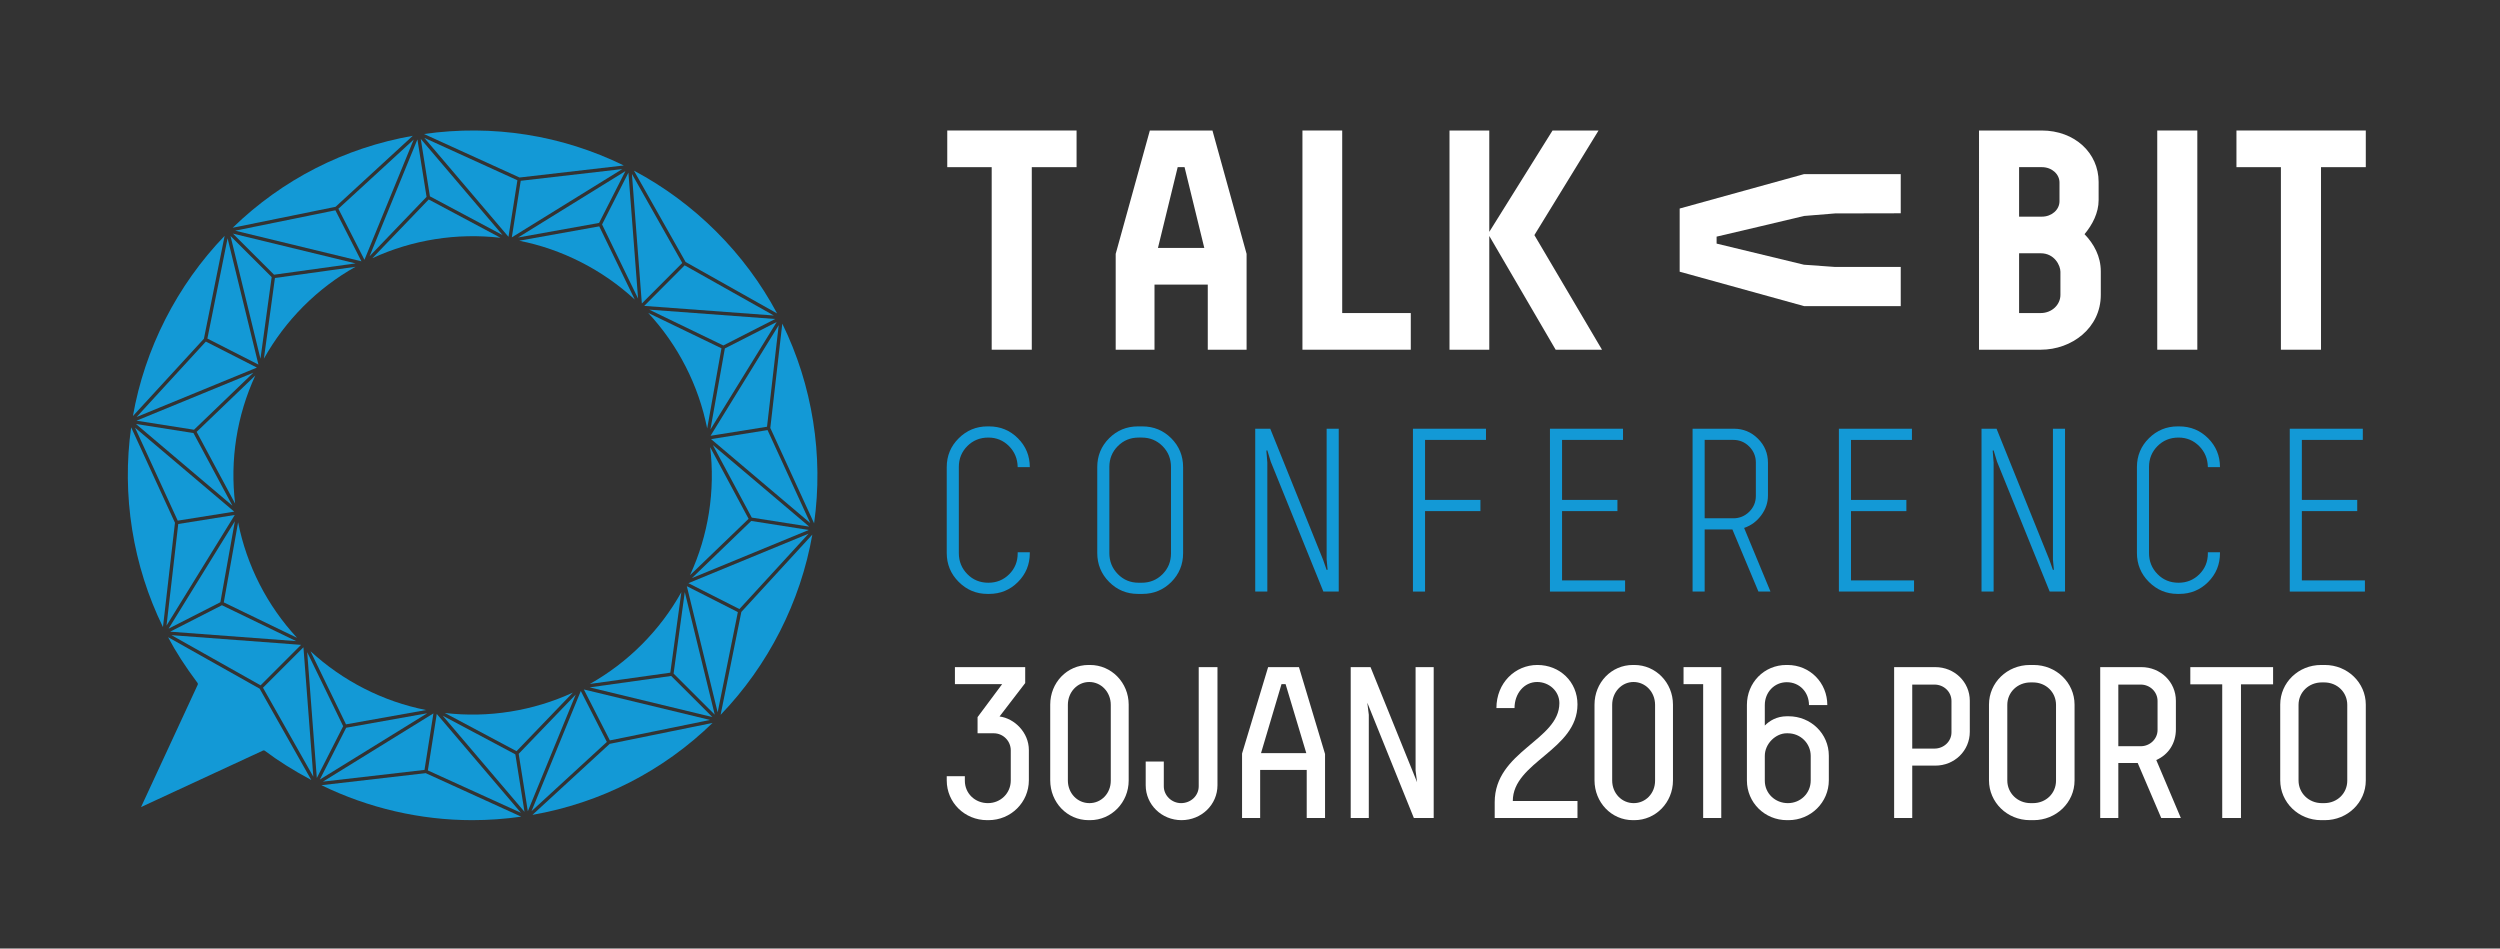 <?xml version="1.0" encoding="utf-8"?>
<!-- Generator: Adobe Illustrator 16.0.0, SVG Export Plug-In . SVG Version: 6.00 Build 0)  -->
<!DOCTYPE svg PUBLIC "-//W3C//DTD SVG 1.1//EN" "http://www.w3.org/Graphics/SVG/1.1/DTD/svg11.dtd">
<svg version="1.1" xmlns="http://www.w3.org/2000/svg" xmlns:xlink="http://www.w3.org/1999/xlink" x="0px" y="0px"
	 width="822.047px" height="311.905px" viewBox="0 0 822.047 311.905" enable-background="new 0 0 822.047 311.905"
	 xml:space="preserve">
<rect x="0" y="0" width="822.047" height="311.905" fill="#333333" stroke="none"/>
<g id="fundos" display="none">
	<rect x="-0.488" y="0" display="inline" width="822.047" height="311.811"/>
</g>
<g id="Layer_1">
	<g>
		<g>
			<path fill="#1399D6" d="M97.665,209.723l-24.053-11.635l-0.027-0.018l4.707-26.318c1.414,7.092,3.783,13.916,7.055,20.334
				C88.632,198.514,92.765,204.424,97.665,209.723"/>
			<polygon fill="#1399D6" points="99.774,212.838 103.021,255.377 86.476,226.137 			"/>
			<path fill="#1399D6" d="M113.774,238.176l-11.68-24.043c5.299,4.883,11.236,9.008,17.672,12.289
				c6.445,3.283,13.271,5.652,20.326,7.049l-26.309,4.705H113.774z"/>
			<polygon fill="#1399D6" points="101.013,214.447 112.841,238.787 104.177,255.83 			"/>
			<polygon fill="#1399D6" points="140.483,234.533 105.167,256.338 113.831,239.295 			"/>
			<polygon fill="#1399D6" points="142.517,234.578 139.603,253.027 139.585,253.158 106.192,257.014 			"/>
			<path fill="#1399D6" d="M171.388,268.535c-5.336,0.76-10.746,1.148-16.1,1.148c-17.082,0-34.182-3.969-49.588-11.494
				l34.281-3.959L171.388,268.535z"/>
			<polygon fill="#1399D6" points="143.616,234.754 171.286,267.26 140.685,253.332 			"/>
			<polygon fill="#1399D6" points="172.46,266.938 145.569,235.328 169.454,248.043 			"/>
			<path fill="#1399D6" d="M167.78,233.988c7.148-1.139,14.066-3.238,20.594-6.252l-18.521,19.262l-23.59-12.559
				C153.399,235.281,160.661,235.125,167.78,233.988"/>
			<polygon fill="#1399D6" points="189.31,228.375 173.562,266.76 170.556,247.869 			"/>
			<polygon fill="#1399D6" points="199.536,243.957 199.536,243.965 174.79,266.705 174.78,266.705 190.981,227.209 			"/>
			<path fill="#1399D6" d="M175.077,267.945l25.402-23.35h0.01l33.818-6.883C217.968,253.574,197.558,263.994,175.077,267.945"/>
			<polygon fill="#1399D6" points="233.466,236.734 200.536,243.457 191.981,226.709 			"/>
			<polygon fill="#1399D6" points="234.243,235.781 193.905,226.025 220.704,222.27 			"/>
			<path fill="#1399D6" d="M224.042,194.713l-3.633,26.475l-26.449,3.709c6.262-3.533,12.012-7.896,17.107-13.01
				C216.173,206.771,220.528,201.01,224.042,194.713"/>
			<polygon fill="#1399D6" points="225.171,194.676 235.019,234.996 221.491,221.484 			"/>
			<polygon fill="#1399D6" points="242.62,201.27 235.981,234.229 225.847,192.752 			"/>
			<polygon fill="#1399D6" points="265.868,175.488 243.13,200.271 226.354,191.764 			"/>
			<path fill="#1399D6" d="M243.769,201.215l23.34-25.422c-3.865,22.111-14.51,43.02-30.156,59.258L243.769,201.215z"/>
			<polygon fill="#1399D6" points="265.925,174.266 227.511,190.09 247.022,171.299 			"/>
			<path fill="#1399D6" d="M233.513,147.033l12.641,23.562l-0.018,0.018l-19.244,18.523c3.014-6.557,5.104-13.465,6.223-20.586
				C234.233,161.441,234.362,154.217,233.513,147.033"/>
			<polygon fill="#1399D6" points="266.091,173.166 247.208,170.197 247.198,170.197 234.399,146.34 			"/>
			<polygon fill="#1399D6" points="266.415,171.982 233.817,144.389 252.386,141.42 			"/>
			<path fill="#1399D6" d="M267.69,172.084l-14.398-31.367l3.939-34.299c4.947,10.098,8.352,20.871,10.127,32.061
				C269.144,149.658,269.253,160.951,267.69,172.084"/>
			<polygon fill="#1399D6" points="233.642,143.287 233.864,142.938 242.694,128.594 256.058,106.916 252.21,140.318 
				233.909,143.25 			"/>
			<polygon fill="#1399D6" points="255.392,105.881 255.124,106.324 233.595,141.244 238.349,114.574 			"/>
			<path fill="#1399D6" d="M213.14,102.895l24.09,11.633l-4.697,26.355c-1.414-7.092-3.783-13.918-7.064-20.336
				C222.192,114.111,218.05,108.193,213.14,102.895"/>
			<polygon fill="#1399D6" points="254.884,104.893 237.841,113.594 213.474,101.82 			"/>
			<polygon fill="#1399D6" points="254.448,103.744 211.835,100.582 225.124,87.248 			"/>
			<path fill="#1399D6" d="M208.45,56.111c19.92,10.578,36.52,27.141,47.072,46.957l-30.084-16.922L208.45,56.111z"/>
			<polygon fill="#1399D6" points="224.339,86.471 211.05,99.797 207.786,57.193 224.339,86.461 			"/>
			<polygon fill="#1399D6" points="209.812,98.178 197.974,73.811 206.63,56.777 			"/>
			<path fill="#1399D6" d="M208.729,98.502c-5.299-4.883-11.236-9.018-17.674-12.291c-6.453-3.291-13.279-5.66-20.334-7.057
				l26.318-4.723L208.729,98.502z"/>
			<polygon fill="#1399D6" points="205.649,56.268 196.985,73.303 170.353,78.092 			"/>
			<polygon fill="#1399D6" points="204.622,55.592 168.298,78.047 171.229,59.449 			"/>
			<path fill="#1399D6" d="M139.419,44.062c22.602-3.219,45.238,0.34,65.693,10.346l-34.279,3.959L139.419,44.062z"/>
			<polygon fill="#1399D6" points="170.13,59.273 167.198,77.871 139.528,45.338 			"/>
			<polygon fill="#1399D6" points="165.255,77.297 141.36,64.553 138.354,45.672 			"/>
			<path fill="#1399D6" d="M140.964,65.598l23.598,12.588c-7.139-0.822-14.408-0.676-21.518,0.461
				c-7.158,1.137-14.066,3.236-20.604,6.252L140.964,65.598z"/>
			<polygon fill="#1399D6" points="140.261,64.729 121.524,84.25 137.06,46.309 137.255,45.846 			"/>
			<polygon fill="#1399D6" points="111.269,68.641 136.034,45.893 119.841,85.416 119.833,85.416 111.269,68.65 			"/>
			<path fill="#1399D6" d="M135.737,44.652l-25.402,23.35h-0.01l-33.809,6.881C92.847,59.023,113.257,48.604,135.737,44.652"/>
			<polygon fill="#1399D6" points="118.843,85.926 77.339,75.854 110.28,69.148 			"/>
			<polygon fill="#1399D6" points="116.911,86.609 90.11,90.326 76.591,76.816 			"/>
			<path fill="#1399D6" d="M116.882,87.729c-6.279,3.523-12.021,7.896-17.135,13.02c-5.096,5.115-9.451,10.885-12.975,17.182
				l3.635-26.521L116.882,87.729z"/>
			<polygon fill="#1399D6" points="89.325,91.113 85.644,117.949 75.796,77.604 			"/>
			<polygon fill="#1399D6" points="74.835,78.361 84.978,119.883 68.192,111.328 			"/>
			<path fill="#1399D6" d="M73.862,77.547l-6.814,33.836l-23.342,25.422C47.581,114.693,58.216,93.785,73.862,77.547"/>
			<polygon fill="#1399D6" points="67.685,112.318 84.47,120.871 44.937,137.109 			"/>
			<polygon fill="#1399D6" points="83.306,122.553 63.792,141.309 44.89,138.33 			"/>
			<path fill="#1399D6" d="M83.942,123.479c-3.016,6.566-5.115,13.465-6.242,20.604c-1.119,7.131-1.248,14.371-0.389,21.51
				l-12.65-23.59L83.942,123.479z"/>
			<polygon fill="#1399D6" points="63.616,142.4 76.425,166.287 44.714,139.422 			"/>
			<polygon fill="#1399D6" points="77.007,168.236 58.438,171.197 44.392,140.615 			"/>
			<path fill="#1399D6" d="M43.124,140.512l14.406,31.379l-3.947,34.299c-4.938-10.1-8.35-20.873-10.127-32.061
				C41.671,162.947,41.562,151.637,43.124,140.512"/>
			<polygon fill="#1399D6" points="77.183,169.348 54.757,205.699 58.612,172.297 77.183,169.338 			"/>
			<polygon fill="#1399D6" points="98.987,212.043 85.69,225.35 56.386,208.852 			"/>
			<polygon fill="#1399D6" points="97.36,210.805 55.95,207.705 72.976,199.014 			"/>
			<polygon fill="#1399D6" points="77.229,171.391 72.466,198.023 55.44,206.707 			"/>
			<path fill="#1399D6" d="M102.354,256.477c-5.816-3.115-10.957-6.344-15.287-9.625c-0.156-0.131-0.379-0.158-0.564-0.064
				L46.38,265.373l18.643-40.244c0.082-0.186,0.062-0.398-0.066-0.564c-4.086-5.482-7.129-10.191-9.689-15.047l30.109,16.934
				L102.354,256.477z"/>
		</g>
		<g>
			<g>
				<g>
					<path fill="#1399D6" d="M338.618,181.592v0.304c0,3.725-1.307,6.886-3.912,9.495c-2.598,2.596-5.756,3.898-9.48,3.898h-0.541
						c-3.666,0-6.814-1.319-9.438-3.943c-2.631-2.622-3.941-5.795-3.941-9.522v-28.227c0-3.719,1.311-6.884,3.941-9.487
						c2.623-2.597,5.771-3.903,9.438-3.903h0.541c3.725,0,6.883,1.307,9.48,3.903c2.605,2.604,3.912,5.769,3.912,9.487h-3.984
						c-0.049-2.745-1.008-5.05-2.865-6.92c-1.865-1.862-4.121-2.796-6.773-2.796c-2.752,0-5.064,0.934-6.922,2.799
						c-1.859,1.867-2.793,4.163-2.793,6.869v28.318c0,2.715,0.934,5.015,2.793,6.909c1.857,1.899,4.17,2.84,6.922,2.84
						c2.705,0,4.986-0.933,6.848-2.791c1.859-1.862,2.791-4.146,2.791-6.844v-0.39H338.618z"/>
					<path fill="#1399D6" d="M389.026,153.597v28.299c0,3.725-1.303,6.886-3.898,9.495c-2.609,2.596-5.77,3.898-9.494,3.898h-1.451
						c-3.725,0-6.885-1.319-9.486-3.943c-2.596-2.622-3.898-5.795-3.898-9.522v-28.227c0-3.719,1.303-6.884,3.898-9.487
						c2.602-2.597,5.762-3.903,9.486-3.903h1.451c3.725,0,6.885,1.307,9.494,3.903C387.724,146.713,389.026,149.878,389.026,153.597
						z M385.046,181.945v-28.396c0-2.706-0.928-5.002-2.791-6.869c-1.865-1.865-4.145-2.799-6.848-2.799h-0.998
						c-2.703,0-4.982,0.934-6.838,2.799c-1.865,1.867-2.795,4.163-2.795,6.869v28.318c0,2.715,0.93,5.015,2.795,6.909
						c1.855,1.899,4.135,2.84,6.838,2.84h0.998c2.703,0,4.982-0.933,6.848-2.798C384.118,186.946,385.046,184.659,385.046,181.945z"
						/>
					<path fill="#1399D6" d="M436.224,140.973h3.975v53.545h-5.051l-17.312-42.745l-1.119-3.685l-0.312,0.074l0.312,3.898v42.457
						h-3.975v-53.545h4.941l17.367,43.082l1.174,3.351l0.309-0.072l-0.309-3.367V140.973z"/>
					<path fill="#1399D6" d="M464.601,140.973h24.02v3.675h-20.039v19.73h18.211v3.684h-18.211v26.456h-3.98V140.973z"/>
					<path fill="#1399D6" d="M509.655,140.973h24.021v3.675h-20.041v19.73h18.207v3.684h-18.207v22.784h20.727v3.672h-24.707
						V140.973z"/>
					<path fill="#1399D6" d="M578.204,194.518l-8.557-20.419h-9.121v20.419h-3.975v-53.545h13.613c3.062,0,5.684,1.089,7.879,3.262
						c2.195,2.178,3.297,4.828,3.297,7.943v10.743c0,2.362-0.742,4.532-2.219,6.532c-1.479,1.991-3.354,3.371-5.621,4.142
						l8.67,20.923H578.204z M577.358,163.04v-10.935c0-2.046-0.725-3.806-2.176-5.271c-1.457-1.461-3.203-2.188-5.248-2.188h-9.408
						v25.779h9.408c2.045,0,3.791-0.719,5.248-2.154C576.634,166.836,577.358,165.088,577.358,163.04z"/>
					<path fill="#1399D6" d="M604.663,140.973h24.018v3.675h-20.037v19.73h18.211v3.684h-18.211v22.784h20.729v3.672h-24.709
						V140.973z"/>
					<path fill="#1399D6" d="M675.042,140.973h3.98v53.545h-5.049l-17.322-42.745l-1.111-3.685l-0.311,0.074l0.311,3.898v42.457
						h-3.98v-53.545h4.945l17.363,43.082l1.174,3.351l0.312-0.072l-0.312-3.367V140.973z"/>
					<path fill="#1399D6" d="M729.97,181.592v0.304c0,3.725-1.305,6.886-3.9,9.495c-2.605,2.596-5.771,3.898-9.492,3.898h-0.531
						c-3.674,0-6.822-1.319-9.451-3.943c-2.621-2.622-3.936-5.795-3.936-9.522v-28.227c0-3.719,1.314-6.884,3.936-9.487
						c2.629-2.597,5.777-3.903,9.451-3.903h0.531c3.721,0,6.887,1.307,9.492,3.903c2.596,2.604,3.9,5.769,3.9,9.487h-3.984
						c-0.047-2.745-1.006-5.05-2.863-6.92c-1.867-1.862-4.121-2.796-6.777-2.796c-2.75,0-5.059,0.934-6.916,2.799
						c-1.861,1.867-2.793,4.163-2.793,6.869v28.318c0,2.715,0.932,5.015,2.793,6.909c1.857,1.899,4.166,2.84,6.916,2.84
						c2.703,0,4.986-0.933,6.85-2.791c1.867-1.862,2.791-4.146,2.791-6.844v-0.39H729.97z"/>
					<path fill="#1399D6" d="M752.917,140.973h24.018v3.675h-20.041v19.73h18.207v3.684h-18.207v22.784h20.732v3.672h-24.709
						V140.973z"/>
				</g>
				<g>
					<polygon fill="#FFFFFF" points="311.478,42.911 353.995,42.911 353.995,54.965 339.269,54.965 339.269,114.993 
						326.087,114.993 326.087,54.965 311.478,54.965 					"/>
					<path fill="#FFFFFF" d="M389.507,54.965h-2.26l-6.49,26.566h15.24L389.507,54.965z M398.675,42.911l11.227,40.567v31.515
						h-12.764V93.572H379.62v21.421h-12.76V83.479l11.23-40.567H398.675z"/>
					<path fill="#FFFFFF" d="M504.534,77.303l22.234,37.69h-15.24l-22.23-38.1l21.205-33.982h15.129L504.534,77.303z
						 M489.702,114.993h-13.078V42.911h13.078V114.993z"/>
					<polygon fill="#FFFFFF" points="441.343,42.911 441.343,102.939 463.892,102.939 463.892,114.993 428.267,114.993 
						428.267,42.911 					"/>
					<path fill="#FFFFFF" d="M593.177,87.045l-28.725-6.946V77.81c0,0,28.707-6.738,28.764-6.799l10.195-0.832l21.588-0.048V57.249
						H593.22l-40.914,11.319v20.772l40.914,11.319h31.779V87.778h-21.6C603.399,87.778,593.216,87.045,593.177,87.045z"/>
					<path fill="#FFFFFF" d="M663.915,102.939h7.1c3.715,0,6.492-2.777,6.492-5.968v-7.615c0-2.064-1.957-6.077-6.492-6.077h-7.1
						V102.939z M663.915,54.965v16.273h7.516c3.193,0,5.768-2.271,5.768-5.051v-6.175c0-2.792-2.574-5.048-5.768-5.048H663.915z
						 M690.067,59.802v5.984c0,4.215-2.053,8.121-4.635,11.213c3.088,3.188,5.348,7.307,5.348,12.253v7.72
						c0,10.812-9.461,18.021-19.766,18.021h-20.277V42.911h20.586C682.239,42.911,690.067,50.331,690.067,59.802"/>
					<rect x="709.343" y="42.911" fill="#FFFFFF" width="13.178" height="72.082"/>
					<polygon fill="#FFFFFF" points="735.388,42.911 777.917,42.911 777.917,54.965 763.19,54.965 763.19,114.993 750.005,114.993 
						750.005,54.965 735.388,54.965 					"/>
				</g>
			</g>
			<g>
				<path fill="#FFFFFF" d="M313.996,219.362h23.108v5.245l-8.435,10.985c4.894,0.636,9.64,5.245,9.64,11.057v9.922
					c0,7.228-5.883,13.112-13.256,13.112h-0.497c-7.371,0-13.251-5.811-13.251-13.043v-1.417h5.954v1.491
					c0,4.182,3.329,7.37,7.58,7.37c4.188,0,7.519-3.262,7.519-7.444v-9.922c0-3.046-2.483-5.6-5.604-5.6h-5.313v-5.313l8.078-10.843
					h-15.523V219.362z"/>
				<path fill="#FFFFFF" d="M371.132,256.64c0,7.232-5.675,13.043-12.69,13.043h-0.495c-7.09,0-12.615-5.884-12.615-13.112v-24.878
					c0-7.228,5.525-13.039,12.615-13.039h0.495c7.016,0,12.69,5.811,12.69,13.039V256.64z M365.243,231.766
					c0-4.182-3.12-7.513-7.086-7.513c-3.902,0-7.021,3.331-7.021,7.513v24.874c0,4.182,3.119,7.444,7.094,7.444
					c3.894,0,7.014-3.188,7.014-7.37V231.766z"/>
				<path fill="#FFFFFF" d="M400.328,219.362v38.837c0,6.381-5.243,11.483-11.836,11.483c-6.519,0-11.765-5.103-11.765-11.483
					v-7.793h5.954v8.147c0,3.05,2.621,5.53,5.672,5.53c3.259,0,5.808-2.48,5.808-5.53v-39.192H400.328z"/>
				<path fill="#FFFFFF" d="M427.122,219.362l8.578,28.561v21.051h-6.026v-15.806h-15.309v15.806h-5.952v-21.189l8.573-28.422
					H427.122z M422.728,224.961h-1.344l-6.735,22.68h14.884L422.728,224.961z"/>
				<path fill="#FFFFFF" d="M471.425,219.362v49.612h-6.521l-15.31-37.917l0.494,3.965v33.952h-5.95v-49.612h6.517l15.308,37.848
					l-0.492-3.826v-34.021H471.425z"/>
				<path fill="#FFFFFF" d="M492.05,232.829c0-8.295,6.17-14.175,13.467-14.175c7.371,0,13.188,5.525,13.188,12.969
					c0,15.025-21.267,18.921-21.267,31.752h21.267v5.599h-27.221v-5.175c0-16.866,21.267-20.34,21.267-32.604
					c0-3.966-3.405-6.942-7.303-6.942c-4.325,0-7.443,3.828-7.443,8.576H492.05z"/>
				<path fill="#FFFFFF" d="M550.104,256.64c0,7.232-5.668,13.043-12.688,13.043h-0.497c-7.087,0-12.615-5.884-12.615-13.112
					v-24.878c0-7.228,5.528-13.039,12.615-13.039h0.497c7.021,0,12.688,5.811,12.688,13.039V256.64z M544.22,231.766
					c0-4.182-3.119-7.513-7.09-7.513c-3.896,0-7.015,3.331-7.015,7.513v24.874c0,4.182,3.119,7.444,7.089,7.444
					c3.896,0,7.016-3.188,7.016-7.37V231.766z"/>
				<path fill="#FFFFFF" d="M553.582,219.362h12.402v49.612h-5.952v-44.012h-6.45V219.362z"/>
				<path fill="#FFFFFF" d="M580.301,238.569c1.487-1.49,3.828-3.049,7.297-3.049h0.496c7.371,0,13.259,5.741,13.259,12.973v8.079
					c0,7.228-5.888,13.112-13.259,13.112h-0.496c-7.371,0-13.18-5.811-13.18-13.043v-24.874c0-7.232,5.598-13.112,12.968-13.112
					h0.359c7.438,0,13.11,5.879,13.11,13.181h-6.026c0-4.182-3.046-7.513-7.3-7.513c-4.108,0-7.229,3.331-7.229,7.513V238.569z
					 M580.301,248.562v8.152c0,4.182,3.4,7.37,7.582,7.37c4.183,0,7.513-3.262,7.513-7.444v-8.078c0-4.112-3.33-7.444-7.513-7.444
					h-0.423C583.985,241.118,580.301,244.449,580.301,248.562z"/>
				<path fill="#FFFFFF" d="M622.826,219.362h13.541c6.305,0,11.34,4.891,11.34,11.056v10.208c0,6.234-5.035,11.125-11.34,11.125
					h-7.587v17.223h-5.954V219.362z M641.681,230.487c0-2.977-2.475-5.384-5.595-5.384h-7.306v21.048h7.306
					c3.12,0,5.595-2.411,5.595-5.314V230.487z"/>
				<path fill="#FFFFFF" d="M682.153,256.64c0,7.232-6.026,13.043-13.467,13.043h-1.207c-7.51,0-13.462-5.884-13.462-13.112v-24.878
					c0-7.228,5.952-13.039,13.462-13.039h1.207c7.44,0,13.467,5.811,13.467,13.039V256.64z M676.058,231.766
					c0-4.113-3.26-7.375-7.585-7.375h-0.777c-4.323,0-7.656,3.262-7.656,7.375v24.874c0,4.113,3.333,7.444,7.656,7.444h0.777
					c4.325,0,7.585-3.262,7.585-7.37V231.766z"/>
				<path fill="#FFFFFF" d="M702.922,250.899h-6.378v18.074h-5.954v-49.612h13.537c6.312,0,11.345,4.891,11.345,11.056v9.425
					c0,4.536-2.41,8.295-6.451,10.067l8.078,19.063h-6.447L702.922,250.899z M709.445,230.487c0-2.977-2.481-5.384-5.53-5.384
					h-7.371v20.27h7.371c3.049,0,5.53-2.411,5.53-5.317V230.487z"/>
				<path fill="#FFFFFF" d="M720.219,219.362h27.216v5.669h-10.559v43.943h-6.166v-43.943h-10.491V219.362z"/>
				<path fill="#FFFFFF" d="M777.917,256.64c0,7.232-6.026,13.043-13.467,13.043h-1.205c-7.514,0-13.465-5.884-13.465-13.112
					v-24.878c0-7.228,5.951-13.039,13.465-13.039h1.205c7.44,0,13.467,5.811,13.467,13.039V256.64z M771.825,231.766
					c0-4.113-3.268-7.375-7.588-7.375h-0.776c-4.324,0-7.656,3.262-7.656,7.375v24.874c0,4.113,3.332,7.444,7.656,7.444h0.776
					c4.32,0,7.588-3.262,7.588-7.37V231.766z"/>
			</g>
		</g>
	</g>
</g>
<g id="réguas" display="none">
	<g display="inline">
		<rect x="-0.001" y="269.318" opacity="0.5" fill="#1399D6" width="822.047" height="42.469"/>
		<rect x="-0.001" opacity="0.5" fill="#1399D6" width="822.047" height="42.469"/>
		<rect x="268.786" opacity="0.5" fill="#1399D6" width="42.52" height="311.812"/>
		<rect x="-0.489" opacity="0.5" fill="#1399D6" width="42.52" height="311.812"/>
		<rect x="780.017" opacity="0.5" fill="#1399D6" width="42.52" height="311.812"/>
	</g>
</g>
</svg>
